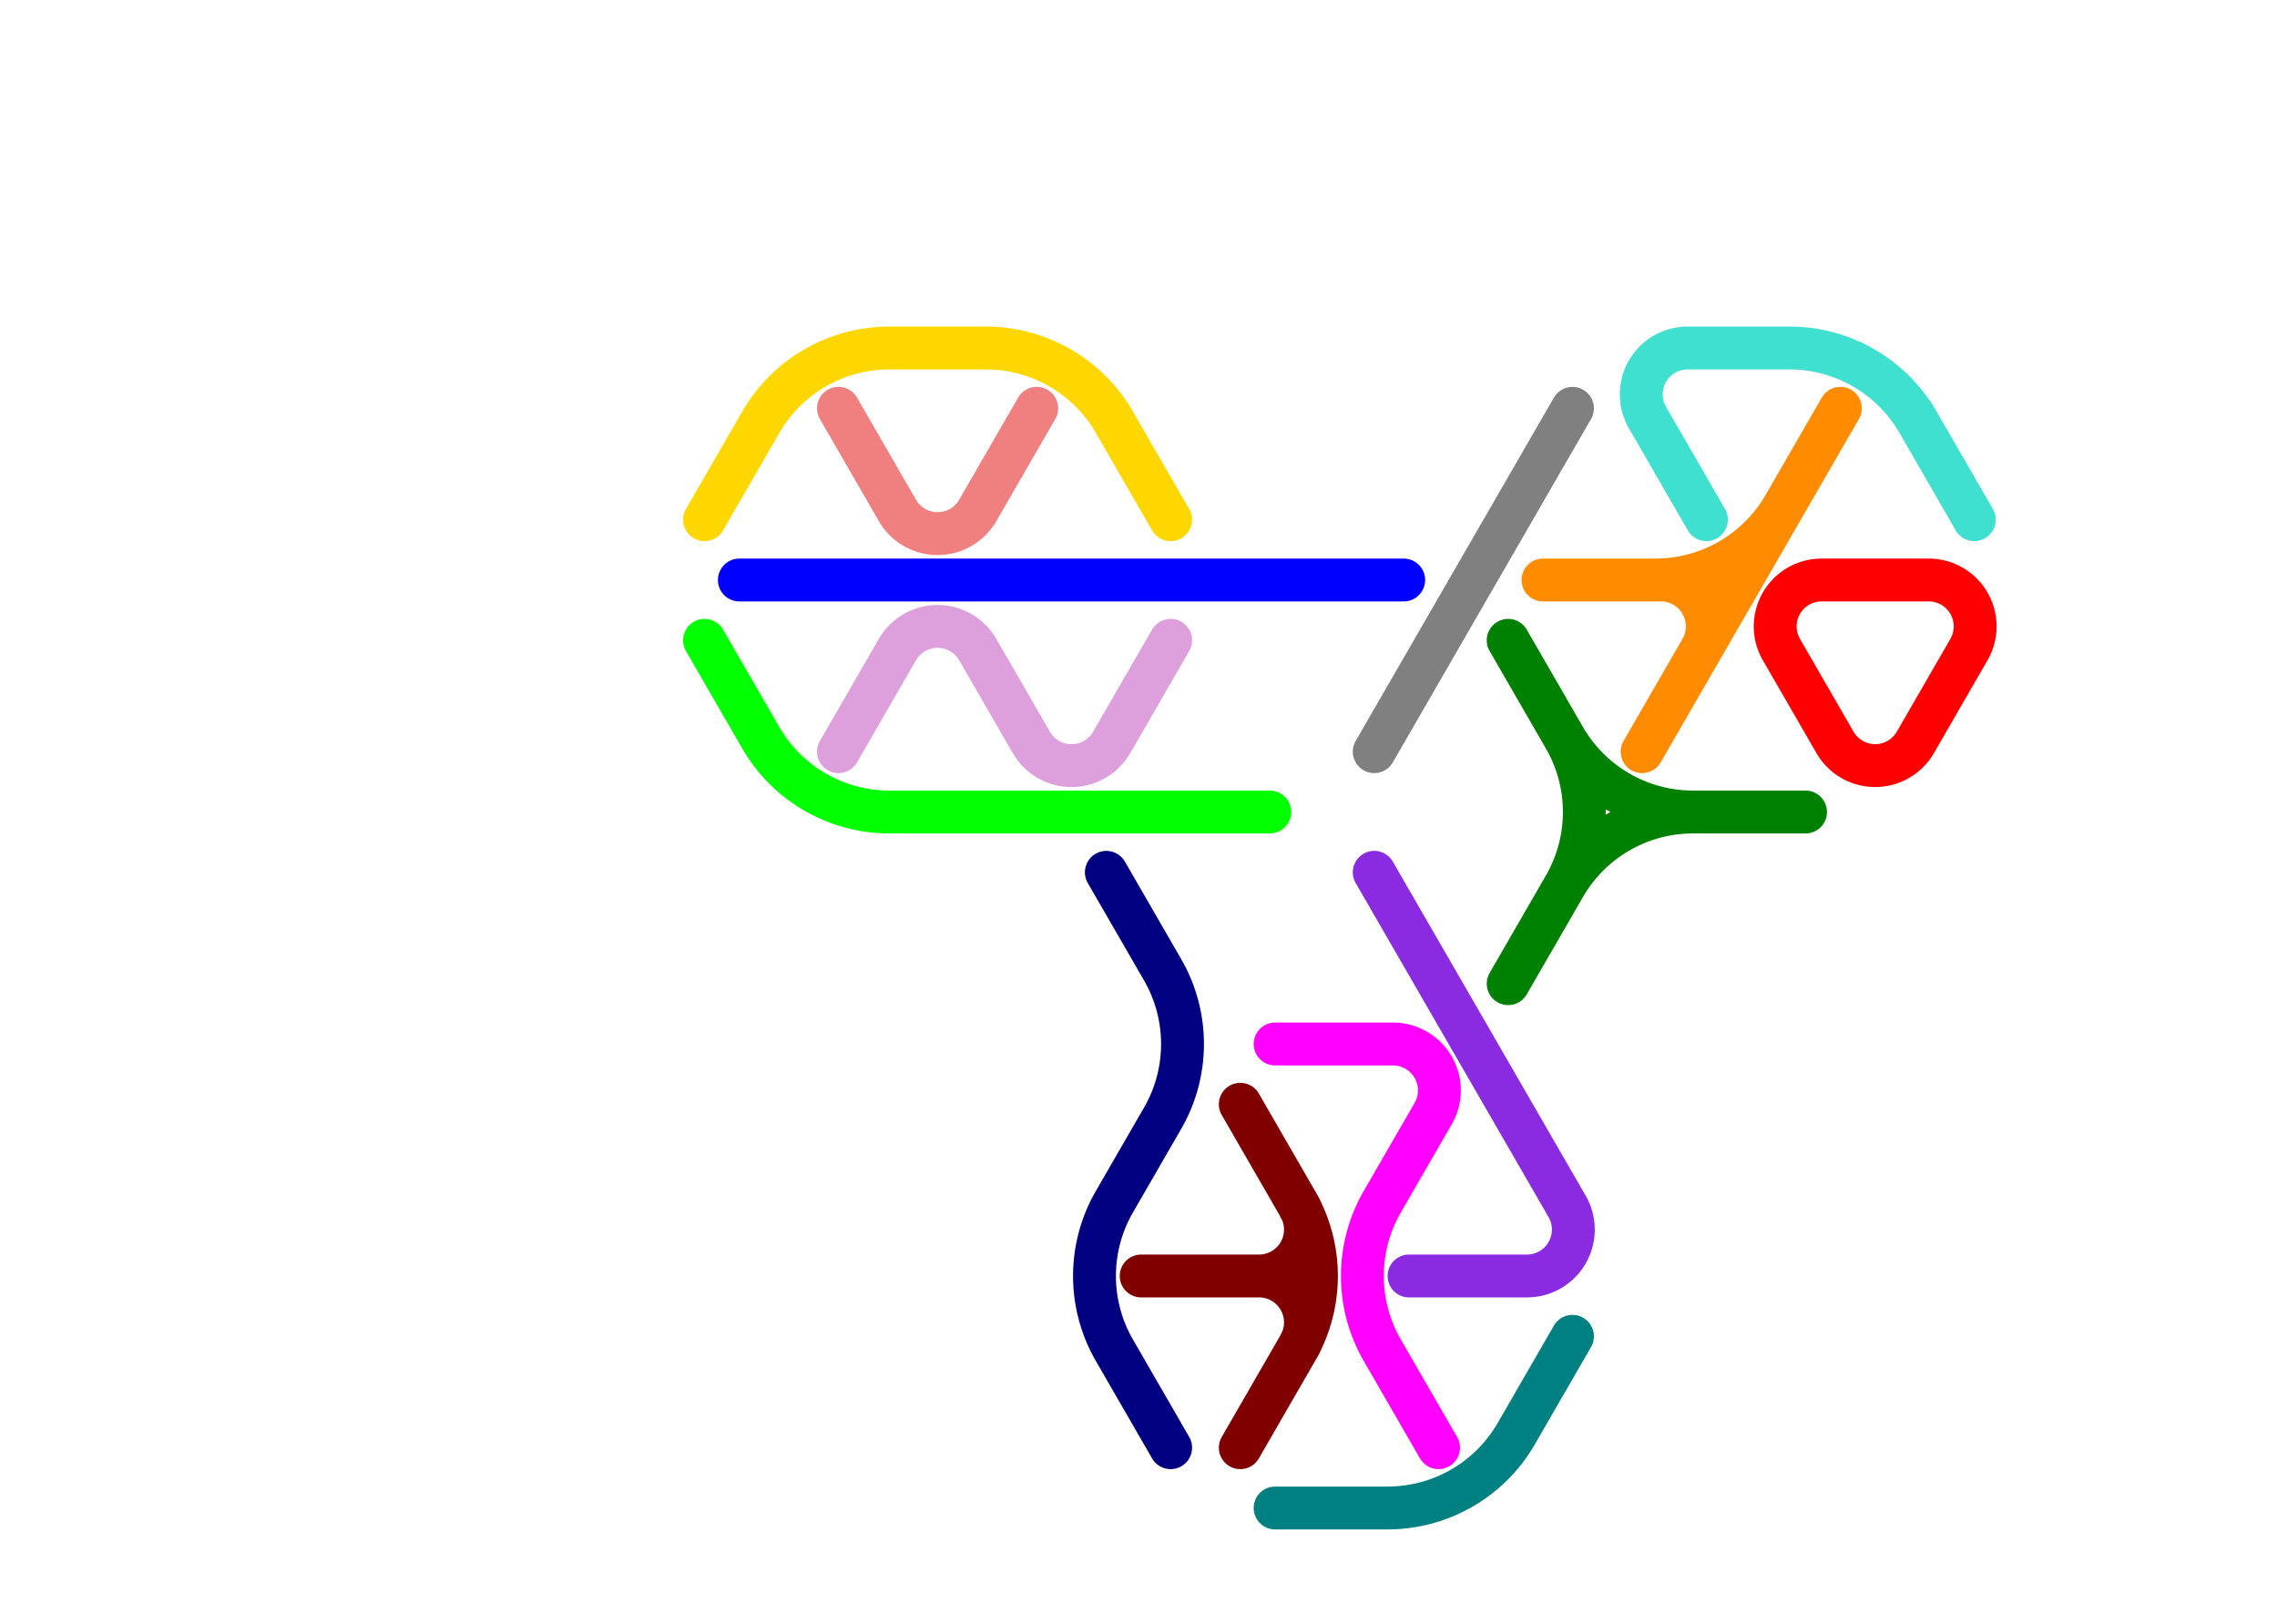 <?xml version="1.0" standalone="no"?>
<!-- Created by Polyform Puzzler (http://puzzler.sourceforge.net/) -->
<svg width="85.000" height="60.622"
     viewBox="0 0 85.000 60.622"
     xmlns="http://www.w3.org/2000/svg"
     xmlns:xlink="http://www.w3.org/1999/xlink">
<g>
<path stroke="gold" stroke-width="1.6" stroke-linecap="round"
      fill="none" d="M 26.300,19.399 l 2.100,-3.637 M 28.400,15.762 a 5.543,5.543 0 0,1 4.800,-2.771 M 33.200,12.990 l 3.600,0.000 M 36.800,12.990 a 5.543,5.543 0 0,1 4.800,2.771 M 43.700,19.399 l -2.100,-3.637">
<desc>C3</desc>
</path>
<path stroke="maroon" stroke-width="1.6" stroke-linecap="round"
      fill="none" d="M 42.600,47.631 l 4.400,0.000 M 46.300,54.040 l 2.200,-3.811 M 47.000,47.631 a 1.732,1.732 0 0,1 1.500,2.598 M 48.400,44.860 a 5.543,5.543 0 0,1 0.000,5.543 M 48.500,45.033 a 1.732,1.732 0 0,1 -1.500,2.598 M 48.500,45.033 l -2.200,-3.811">
<desc>E3</desc>
</path>
<path stroke="gray" stroke-width="1.6" stroke-linecap="round"
      fill="none" d="M 51.300,28.059 l 3.700,-6.409 M 55.000,21.651 l 3.700,-6.409">
<desc>I2</desc>
</path>
<path stroke="blue" stroke-width="1.6" stroke-linecap="round"
      fill="none" d="M 27.600,21.651 l 7.400,0.000 M 35.000,21.651 l 10.000,0.000 M 45.000,21.651 l 7.400,0.000">
<desc>I3</desc>
</path>
<path stroke="blueviolet" stroke-width="1.6" stroke-linecap="round"
      fill="none" d="M 52.600,47.631 l 4.400,0.000 M 55.000,38.971 l -3.700,-6.409 M 58.500,45.033 a 1.732,1.732 0 0,1 -1.500,2.598 M 58.500,45.033 l -3.500,-6.062">
<desc>J3</desc>
</path>
<path stroke="teal" stroke-width="1.6" stroke-linecap="round"
      fill="none" d="M 47.600,56.292 l 4.200,0.000 M 56.600,53.520 a 5.543,5.543 0 0,1 -4.800,2.771 M 56.600,53.520 l 2.100,-3.637">
<desc>L2</desc>
</path>
<path stroke="lime" stroke-width="1.6" stroke-linecap="round"
      fill="none" d="M 28.400,27.540 l -2.100,-3.637 M 33.200,30.311 a 5.543,5.543 0 0,1 -4.800,-2.771 M 33.200,30.311 l 6.800,0.000 M 40.000,30.311 l 7.400,0.000">
<desc>L3</desc>
</path>
<path stroke="red" stroke-width="1.6" stroke-linecap="round"
      fill="none" d="M 66.500,24.249 a 1.732,1.732 0 0,1 1.500,-2.598 M 68.000,21.651 l 4.000,0.000 M 68.500,27.713 l -2.000,-3.464 M 71.500,27.713 a 1.732,1.732 0 0,1 -3.000,0.000 M 71.500,27.713 l 2.000,-3.464 M 72.000,21.651 a 1.732,1.732 0 0,1 1.500,2.598">
<desc>O3</desc>
</path>
<path stroke="magenta" stroke-width="1.6" stroke-linecap="round"
      fill="none" d="M 47.600,38.971 l 4.400,0.000 M 51.600,44.860 l 1.900,-3.291 M 51.600,50.403 a 5.543,5.543 0 0,1 0.000,-5.543 M 52.000,38.971 a 1.732,1.732 0 0,1 1.500,2.598 M 53.700,54.040 l -2.100,-3.637">
<desc>P3</desc>
</path>
<path stroke="navy" stroke-width="1.6" stroke-linecap="round"
      fill="none" d="M 41.600,44.860 l 1.800,-3.118 M 41.600,50.403 a 5.543,5.543 0 0,1 0.000,-5.543 M 43.400,36.200 a 5.543,5.543 0 0,1 0.000,5.543 M 43.400,36.200 l -2.100,-3.637 M 43.700,54.040 l -2.100,-3.637">
<desc>S3</desc>
</path>
<path stroke="darkorange" stroke-width="1.6" stroke-linecap="round"
      fill="none" d="M 57.600,21.651 l 4.400,0.000 M 61.300,28.059 l 3.700,-6.409 M 62.000,21.651 a 1.732,1.732 0 0,1 1.500,2.598 M 65.000,21.651 l 3.700,-6.409 M 66.600,18.879 a 5.543,5.543 0 0,1 -4.800,2.771">
<desc>T3</desc>
</path>
<path stroke="turquoise" stroke-width="1.6" stroke-linecap="round"
      fill="none" d="M 61.500,15.588 a 1.732,1.732 0 0,1 1.500,-2.598 M 63.000,12.990 l 3.800,0.000 M 63.700,19.399 l -2.200,-3.811 M 66.800,12.990 a 5.543,5.543 0 0,1 4.800,2.771 M 73.700,19.399 l -2.100,-3.637">
<desc>U3</desc>
</path>
<path stroke="lightcoral" stroke-width="1.6" stroke-linecap="round"
      fill="none" d="M 33.500,19.053 l -2.200,-3.811 M 36.500,19.053 a 1.732,1.732 0 0,1 -3.000,0.000 M 36.500,19.053 l 2.200,-3.811">
<desc>V2</desc>
</path>
<path stroke="green" stroke-width="1.6" stroke-linecap="round"
      fill="none" d="M 56.300,36.719 l 2.100,-3.637 M 58.400,27.540 a 5.543,5.543 0 0,1 0.000,5.543 M 58.400,27.540 l -2.100,-3.637 M 58.400,33.082 a 5.543,5.543 0 0,1 4.800,-2.771 M 63.200,30.311 a 5.543,5.543 0 0,1 -4.800,-2.771 M 63.200,30.311 l 4.200,0.000">
<desc>Y3</desc>
</path>
<path stroke="plum" stroke-width="1.6" stroke-linecap="round"
      fill="none" d="M 31.300,28.059 l 2.200,-3.811 M 33.500,24.249 a 1.732,1.732 0 0,1 3.000,0.000 M 38.500,27.713 l -2.000,-3.464 M 41.500,27.713 a 1.732,1.732 0 0,1 -3.000,0.000 M 41.500,27.713 l 2.200,-3.811">
<desc>Z3</desc>
</path>
</g>
</svg>
